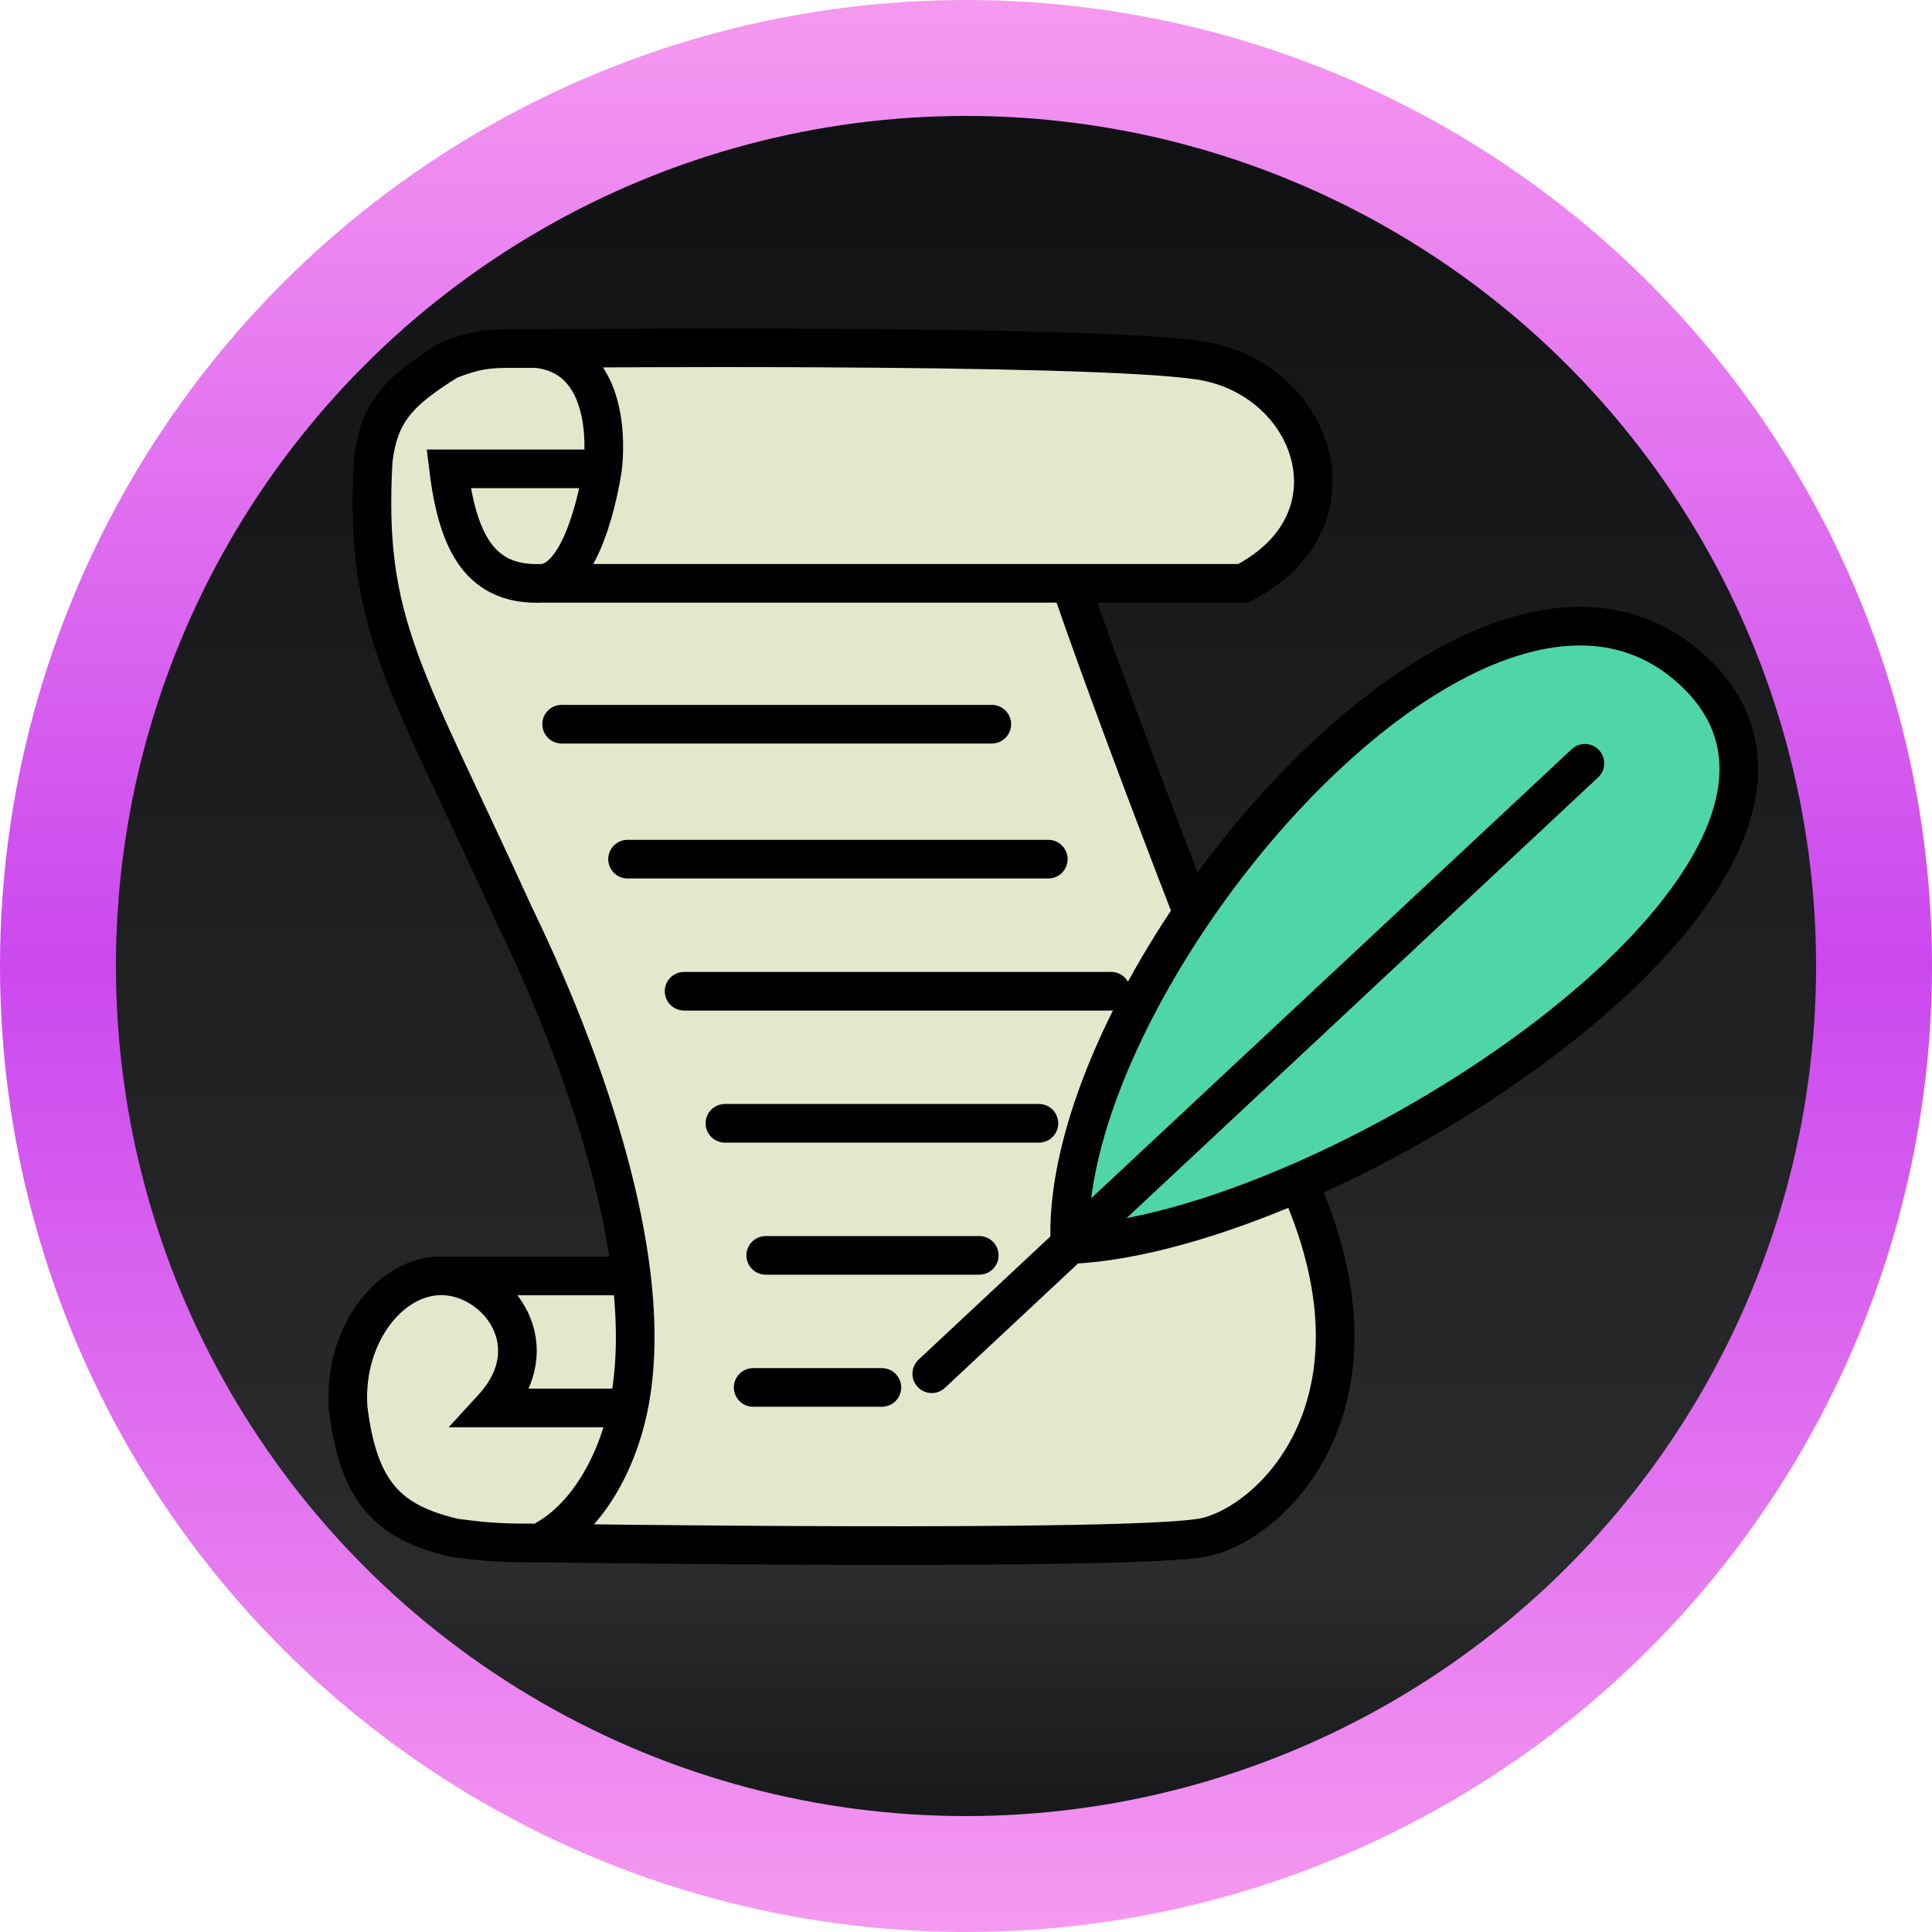 <svg width="50" height="50" viewBox="0 0 50 50" fill="none" xmlns="http://www.w3.org/2000/svg">
<circle cx="25" cy="25" r="23.5" fill="url(#paint0_linear_374_2562)" stroke="url(#paint1_linear_374_2562)" stroke-width="3"/>
<path d="M27.69 32.21C27.574 29.774 28.882 26.548 30.864 23.63C34.444 18.359 40.223 14.097 43.779 17.323C47.988 21.141 40.507 27.602 33.614 30.6C31.456 31.538 29.356 32.137 27.69 32.21Z" fill="#4FD5AA"/>
<path d="M14.048 15.096C12.465 15.169 11.853 14.109 11.61 12.134H15.592C15.592 12.134 16.016 9.244 13.885 9.02C12.738 9.02 12.487 8.982 11.61 9.324C10.303 10.133 9.812 10.671 9.659 11.906C9.416 16.159 10.472 17.451 13.308 23.678L13.32 23.703C13.78 24.658 15.86 28.975 16.34 33.021C16.482 34.215 16.484 35.385 16.264 36.438C15.975 37.827 15.208 39.316 13.957 39.932C13.957 39.932 29.487 40.16 31.193 39.78C32.9 39.401 35.988 36.438 33.794 31.046C33.794 31.046 33.73 30.888 33.614 30.6C31.456 31.538 29.356 32.137 27.69 32.21C27.574 29.774 28.882 26.548 30.864 23.63C29.758 20.77 28.56 17.594 27.699 15.096H14.048Z" fill="#E4E7CC"/>
<path d="M11.772 39.801C12.724 39.928 13.063 39.932 13.957 39.932C15.208 39.316 15.975 37.827 16.264 36.438H12.748C14.21 34.843 12.91 33.108 11.528 33.021C10.147 32.933 8.878 34.513 9.009 36.438C9.273 38.602 10.029 39.402 11.772 39.801Z" fill="#E4E7CC"/>
<path d="M11.528 33.021C12.91 33.108 14.21 34.843 12.748 36.438H16.264C16.484 35.385 16.482 34.215 16.34 33.021H11.528Z" fill="#E4E7CC"/>
<path d="M15.592 12.134C15.592 12.134 15.19 14.991 14.048 15.096H27.699H32.169C35.328 13.476 34.003 9.763 31.031 9.324C28.059 8.884 13.885 9.02 13.885 9.02C16.016 9.244 15.592 12.134 15.592 12.134Z" fill="#E4E7CC"/>
<path d="M11.61 12.134C11.853 14.109 12.465 15.169 14.048 15.096C15.19 14.991 15.592 12.134 15.592 12.134H11.61Z" fill="#E4E7CC"/>
<path d="M14.048 15.096C12.465 15.169 11.853 14.109 11.61 12.134H15.592M14.048 15.096C15.19 14.991 15.592 12.134 15.592 12.134M14.048 15.096H27.699M15.592 12.134C15.592 12.134 16.016 9.244 13.885 9.02M13.885 9.02C12.738 9.02 12.487 8.982 11.61 9.324C10.303 10.133 9.812 10.671 9.659 11.906C9.416 16.159 10.472 17.451 13.308 23.678L13.32 23.703C13.78 24.658 15.86 28.975 16.34 33.021M13.885 9.02C13.885 9.02 28.059 8.884 31.031 9.324C34.003 9.763 35.328 13.476 32.169 15.096H27.699M13.957 39.932C13.063 39.932 12.724 39.928 11.772 39.801C10.029 39.402 9.273 38.602 9.009 36.438C8.878 34.513 10.147 32.933 11.528 33.021M13.957 39.932C13.957 39.932 29.487 40.16 31.193 39.78C32.9 39.401 35.988 36.438 33.794 31.046C33.794 31.046 33.73 30.888 33.614 30.6M13.957 39.932C15.208 39.316 15.975 37.827 16.264 36.438M11.528 33.021C12.91 33.108 14.21 34.843 12.748 36.438H16.264M11.528 33.021H16.34M27.699 15.096C28.56 17.594 29.758 20.77 30.864 23.63M16.264 36.438C16.484 35.385 16.482 34.215 16.34 33.021M14.535 18.742H25.668M16.241 22.235H27.13M17.704 25.653H28.756M18.761 29.071H26.887M19.817 32.489H25.343M19.492 35.907H22.823M24.114 35.552L27.69 32.21M27.69 32.21L41.017 19.754M27.69 32.21C29.356 32.137 31.456 31.538 33.614 30.6M27.69 32.21C27.574 29.774 28.882 26.548 30.864 23.63M33.614 30.6C40.507 27.602 47.988 21.141 43.779 17.323C40.223 14.097 34.444 18.359 30.864 23.63" stroke="black" stroke-linecap="round"/>
<defs>
<linearGradient id="paint0_linear_374_2562" x1="25" y1="0" x2="25" y2="50" gradientUnits="userSpaceOnUse">
<stop stop-color="#0E0F11"/>
<stop offset="0.818" stop-color="#2A2B2D"/>
<stop offset="1" stop-color="#0E0F11"/>
</linearGradient>
<linearGradient id="paint1_linear_374_2562" x1="25" y1="0" x2="25" y2="50" gradientUnits="userSpaceOnUse">
<stop stop-color="#F699F0"/>
<stop offset="0.5" stop-color="#CB48EF"/>
<stop offset="1" stop-color="#F699F0"/>
</linearGradient>
</defs>
</svg>

